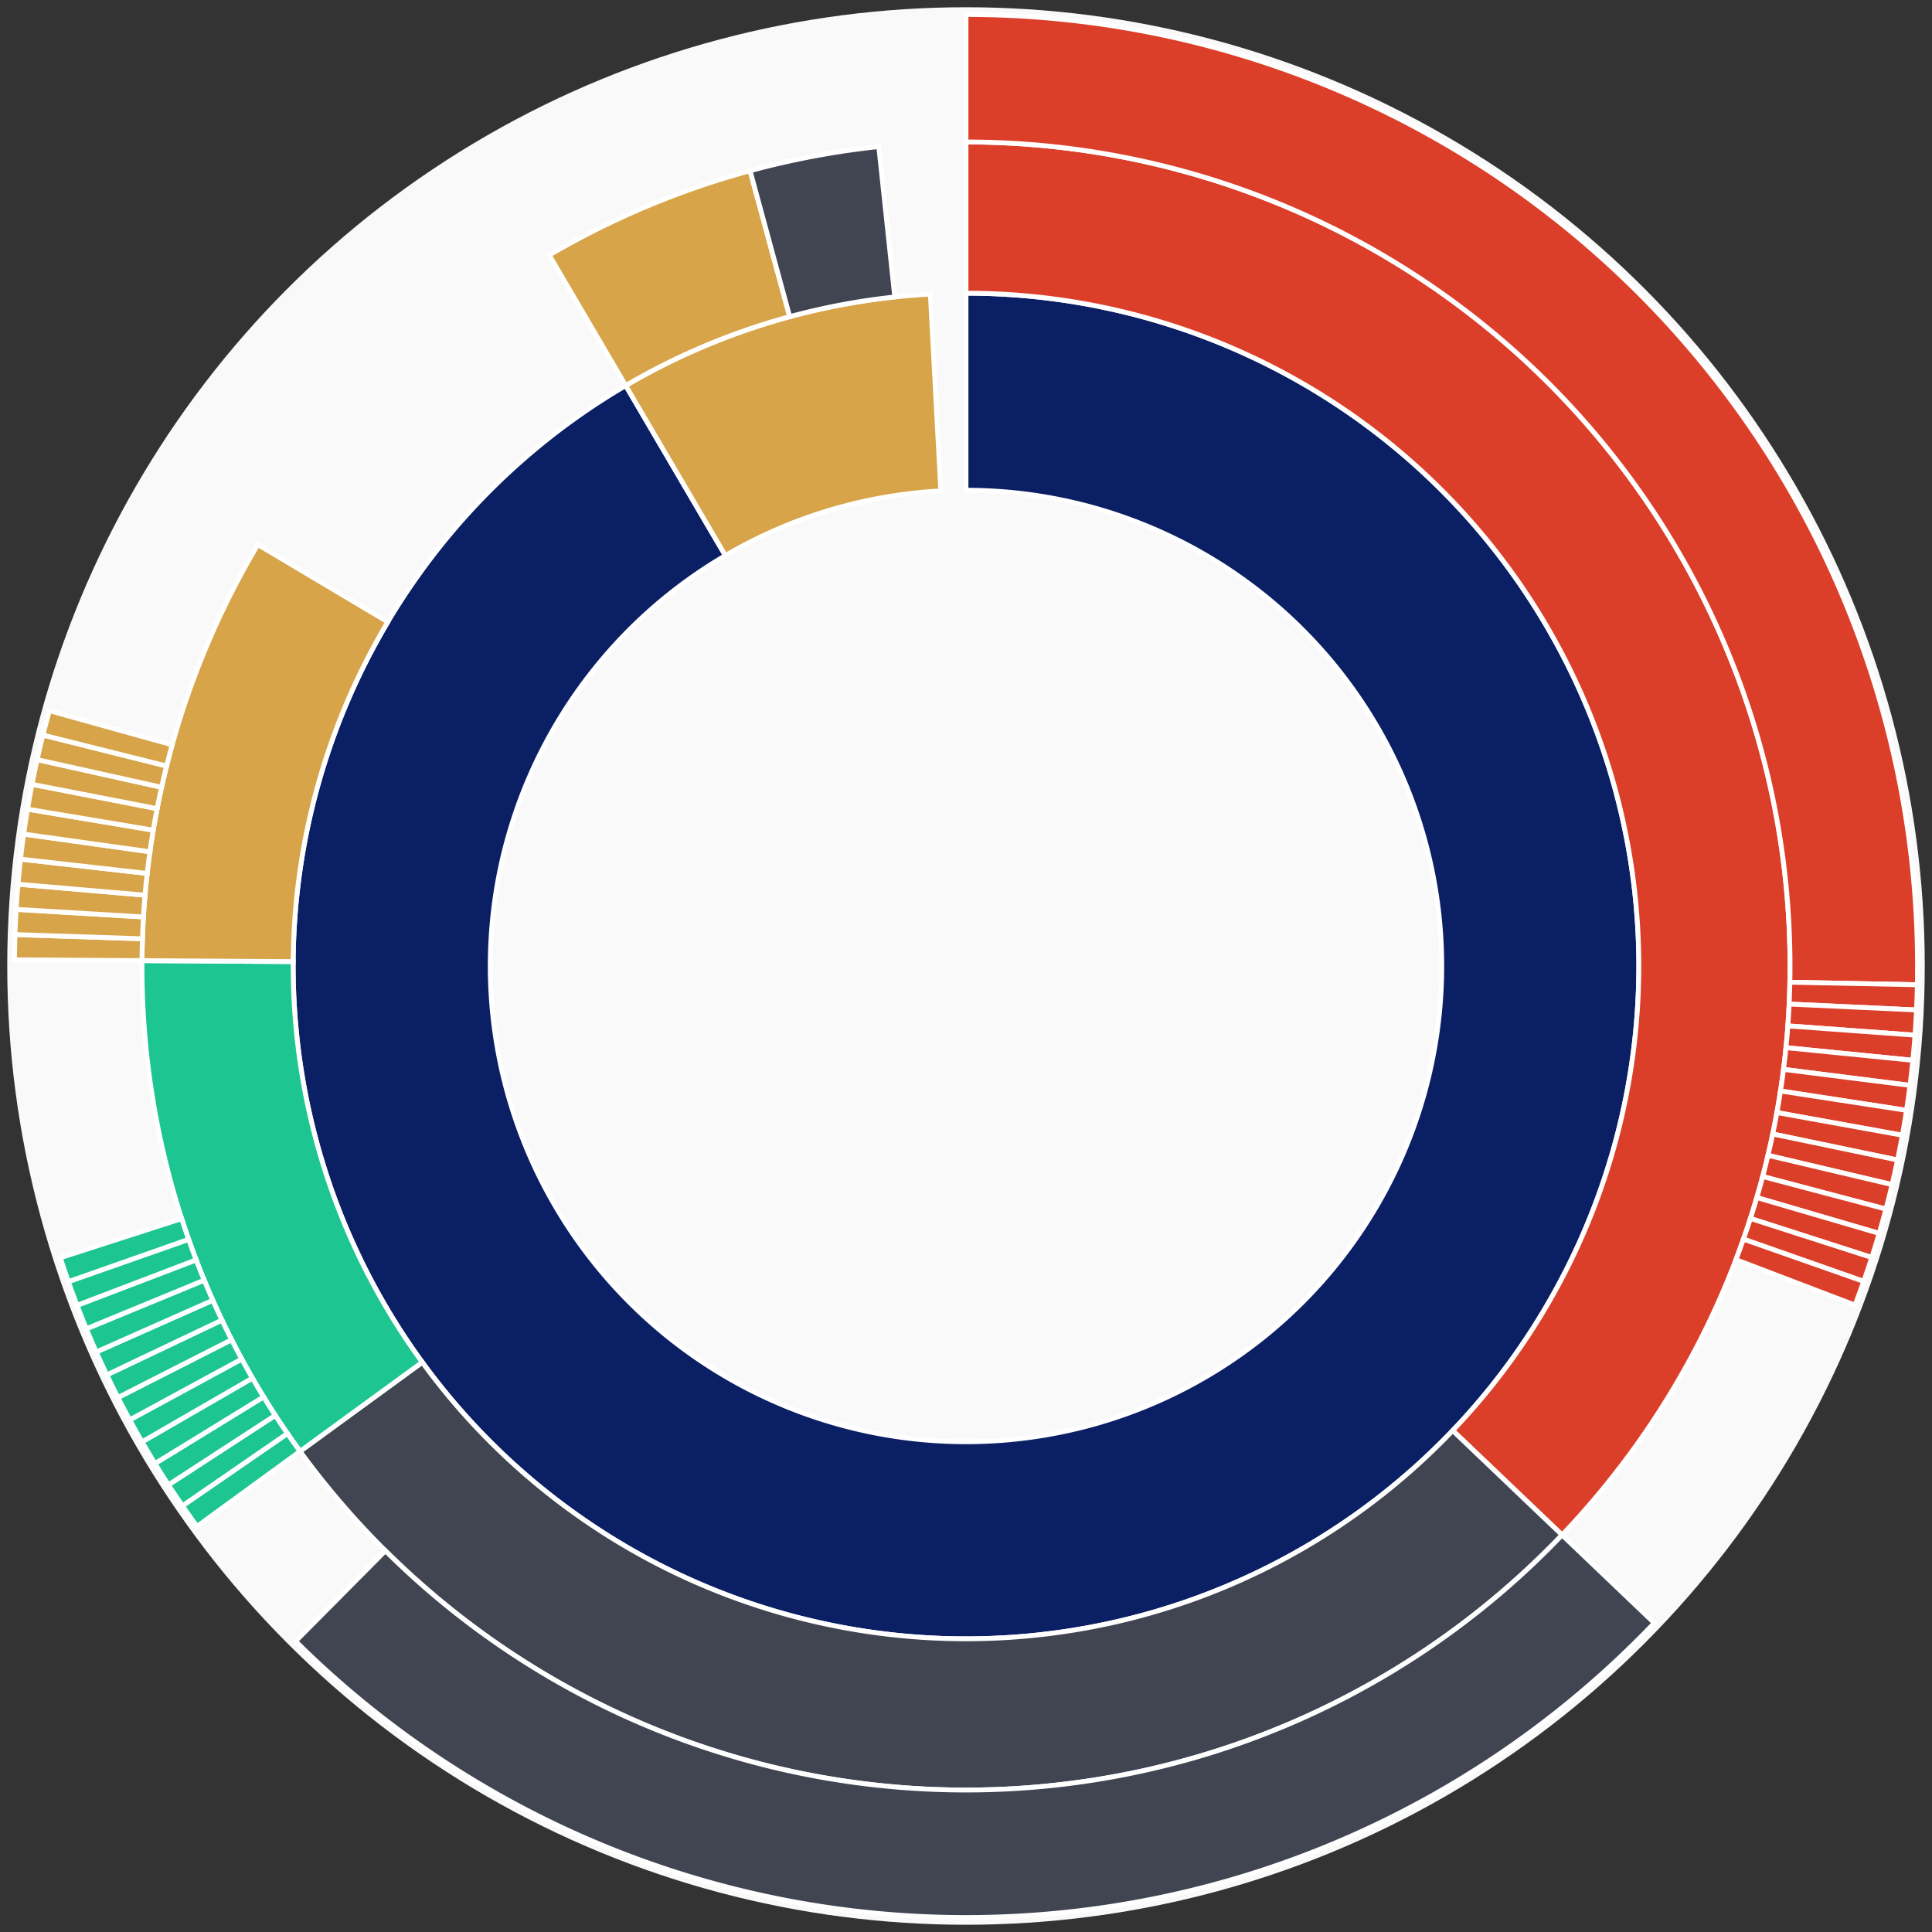 <svg xmlns="http://www.w3.org/2000/svg" width="400" height="400" id="block-7908265"><rect width="100%" height="100%" fill="#333333" stroke="none"/><g id="burst-container" transform="translate(200,200)"><circle r="197" style="fill: #f9f9f9; stroke: #f9f9f9; stroke-width: 3; opacity: 1;" id="circle-base"></circle><path display="none" d="M6.031385485800715e-15,-98.5A98.5,98.5,0,1,1,-6.031385485800715e-15,98.5A98.5,98.5,0,1,1,6.031385485800715e-15,-98.5Z" fill-rule="evenodd" id="p-type-root" style="stroke: #fff; opacity: 1;"></path><path d="M8.529667153919608e-15,-139.3A139.3,139.3,0,1,1,-70.452,-120.171L-49.817,-84.974A98.5,98.5,0,1,0,6.031385485800715e-15,-98.5Z" fill-rule="evenodd" style="fill: #0B1F65; stroke: #fff; opacity: 1;" id="p-type-data"></path><path d="M-70.452,-120.171A139.3,139.3,0,0,1,-7.383,-139.104L-5.221,-98.362A98.5,98.5,0,0,0,-49.817,-84.974Z" fill-rule="evenodd" style="fill: #D7A449; stroke: #fff; opacity: 1;" id="p-type-value"></path><path d="M1.0446666101440332e-14,-170.607A170.607,170.607,0,0,1,123.411,117.798L100.765,96.182A139.3,139.3,0,0,0,8.529667153919608e-15,-139.3Z" fill-rule="evenodd" style="fill: #DB3F29; stroke: #fff; opacity: 1;" id="p-type-functions"></path><path d="M123.411,117.798A170.607,170.607,0,0,1,-137.877,100.482L-112.576,82.043A139.3,139.3,0,0,0,100.765,96.182Z" fill-rule="evenodd" style="fill: #414552; stroke: #fff; opacity: 1;" id="p-type-ether"></path><path d="M-137.877,100.482A170.607,170.607,0,0,1,-170.603,-1.114L-139.297,-0.91A139.3,139.3,0,0,0,-112.576,82.043Z" fill-rule="evenodd" style="fill: #1DC690; stroke: #fff; opacity: 1;" id="p-type-logs"></path><path d="M-170.603,-1.114A170.607,170.607,0,0,1,-146.612,-87.245L-119.708,-71.235A139.3,139.3,0,0,0,-139.297,-0.91Z" fill-rule="evenodd" style="fill: #D7A449; stroke: #fff; opacity: 1;" id="p-type-tokenTransfers"></path><path d="M-86.286,-147.179A170.607,170.607,0,0,1,-44.705,-164.646L-36.501,-134.433A139.3,139.3,0,0,0,-70.452,-120.171Z" fill-rule="evenodd" style="fill: #D7A449; stroke: #fff; opacity: 1;" id="p-type-tokenTransfers"></path><path d="M-44.705,-164.646A170.607,170.607,0,0,1,-18.059,-169.648L-14.745,-138.517A139.3,139.3,0,0,0,-36.501,-134.433Z" fill-rule="evenodd" style="fill: #414552; stroke: #fff; opacity: 1;" id="p-type-ether"></path><path d="M1.206277097160143e-14,-197A197,197,0,0,1,196.962,3.884L170.574,3.364A170.607,170.607,0,0,0,1.0446666101440332e-14,-170.607Z" fill-rule="evenodd" style="fill: #DB3F29; stroke: #fff; opacity: 1;" id="p-type-functions"></path><path d="M196.962,3.884A197,197,0,0,1,196.79,9.104L170.425,7.884A170.607,170.607,0,0,0,170.574,3.364Z" fill-rule="evenodd" style="fill: #DB3F29; stroke: #fff; opacity: 1;" id="p-type-functions"></path><path d="M196.79,9.104A197,197,0,0,1,196.479,14.318L170.156,12.4A170.607,170.607,0,0,0,170.425,7.884Z" fill-rule="evenodd" style="fill: #DB3F29; stroke: #fff; opacity: 1;" id="p-type-functions"></path><path d="M196.479,14.318A197,197,0,0,1,196.03,19.521L169.767,16.906A170.607,170.607,0,0,0,170.156,12.4Z" fill-rule="evenodd" style="fill: #DB3F29; stroke: #fff; opacity: 1;" id="p-type-functions"></path><path d="M196.03,19.521A197,197,0,0,1,195.444,24.711L169.259,21.401A170.607,170.607,0,0,0,169.767,16.906Z" fill-rule="evenodd" style="fill: #DB3F29; stroke: #fff; opacity: 1;" id="p-type-functions"></path><path d="M195.444,24.711A197,197,0,0,1,194.72,29.884L168.633,25.88A170.607,170.607,0,0,0,169.259,21.401Z" fill-rule="evenodd" style="fill: #DB3F29; stroke: #fff; opacity: 1;" id="p-type-functions"></path><path d="M194.72,29.884A197,197,0,0,1,193.86,35.035L167.887,30.342A170.607,170.607,0,0,0,168.633,25.88Z" fill-rule="evenodd" style="fill: #DB3F29; stroke: #fff; opacity: 1;" id="p-type-functions"></path><path d="M193.86,35.035A197,197,0,0,1,192.863,40.162L167.024,34.782A170.607,170.607,0,0,0,167.887,30.342Z" fill-rule="evenodd" style="fill: #DB3F29; stroke: #fff; opacity: 1;" id="p-type-functions"></path><path d="M192.863,40.162A197,197,0,0,1,191.73,45.261L166.043,39.197A170.607,170.607,0,0,0,167.024,34.782Z" fill-rule="evenodd" style="fill: #DB3F29; stroke: #fff; opacity: 1;" id="p-type-functions"></path><path d="M191.73,45.261A197,197,0,0,1,190.463,50.328L164.946,43.585A170.607,170.607,0,0,0,166.043,39.197Z" fill-rule="evenodd" style="fill: #DB3F29; stroke: #fff; opacity: 1;" id="p-type-functions"></path><path d="M190.463,50.328A197,197,0,0,1,189.062,55.359L163.732,47.942A170.607,170.607,0,0,0,164.946,43.585Z" fill-rule="evenodd" style="fill: #DB3F29; stroke: #fff; opacity: 1;" id="p-type-functions"></path><path d="M189.062,55.359A197,197,0,0,1,187.528,60.352L162.404,52.266A170.607,170.607,0,0,0,163.732,47.942Z" fill-rule="evenodd" style="fill: #DB3F29; stroke: #fff; opacity: 1;" id="p-type-functions"></path><path d="M187.528,60.352A197,197,0,0,1,185.862,65.302L160.961,56.553A170.607,170.607,0,0,0,162.404,52.266Z" fill-rule="evenodd" style="fill: #DB3F29; stroke: #fff; opacity: 1;" id="p-type-functions"></path><path d="M185.862,65.302A197,197,0,0,1,184.065,70.206L159.405,60.8A170.607,170.607,0,0,0,160.961,56.553Z" fill-rule="evenodd" style="fill: #DB3F29; stroke: #fff; opacity: 1;" id="p-type-functions"></path><path d="M142.503,136.022A197,197,0,0,1,-138.805,139.793L-120.209,121.064A170.607,170.607,0,0,0,123.411,117.798Z" fill-rule="evenodd" style="fill: #414552; stroke: #fff; opacity: 1;" id="p-type-ether"></path><path d="M-159.207,116.027A197,197,0,0,1,-162.227,111.765L-140.492,96.792A170.607,170.607,0,0,0,-137.877,100.482Z" fill-rule="evenodd" style="fill: #1DC690; stroke: #fff; opacity: 1;" id="p-type-logs"></path><path d="M-162.227,111.765A197,197,0,0,1,-165.133,107.426L-143.009,93.033A170.607,170.607,0,0,0,-140.492,96.792Z" fill-rule="evenodd" style="fill: #1DC690; stroke: #fff; opacity: 1;" id="p-type-logs"></path><path d="M-165.133,107.426A197,197,0,0,1,-167.922,103.01L-145.425,89.209A170.607,170.607,0,0,0,-143.009,93.033Z" fill-rule="evenodd" style="fill: #1DC690; stroke: #fff; opacity: 1;" id="p-type-logs"></path><path d="M-167.922,103.01A197,197,0,0,1,-170.594,98.522L-147.739,85.323A170.607,170.607,0,0,0,-145.425,89.209Z" fill-rule="evenodd" style="fill: #1DC690; stroke: #fff; opacity: 1;" id="p-type-logs"></path><path d="M-170.594,98.522A197,197,0,0,1,-173.146,93.965L-149.949,81.376A170.607,170.607,0,0,0,-147.739,85.323Z" fill-rule="evenodd" style="fill: #1DC690; stroke: #fff; opacity: 1;" id="p-type-logs"></path><path d="M-173.146,93.965A197,197,0,0,1,-175.576,89.342L-152.053,77.373A170.607,170.607,0,0,0,-149.949,81.376Z" fill-rule="evenodd" style="fill: #1DC690; stroke: #fff; opacity: 1;" id="p-type-logs"></path><path d="M-175.576,89.342A197,197,0,0,1,-177.883,84.656L-154.051,73.314A170.607,170.607,0,0,0,-152.053,77.373Z" fill-rule="evenodd" style="fill: #1DC690; stroke: #fff; opacity: 1;" id="p-type-logs"></path><path d="M-177.883,84.656A197,197,0,0,1,-180.065,79.911L-155.941,69.205A170.607,170.607,0,0,0,-154.051,73.314Z" fill-rule="evenodd" style="fill: #1DC690; stroke: #fff; opacity: 1;" id="p-type-logs"></path><path d="M-180.065,79.911A197,197,0,0,1,-182.12,75.109L-157.72,65.047A170.607,170.607,0,0,0,-155.941,69.205Z" fill-rule="evenodd" style="fill: #1DC690; stroke: #fff; opacity: 1;" id="p-type-logs"></path><path d="M-182.12,75.109A197,197,0,0,1,-184.047,70.255L-159.389,60.843A170.607,170.607,0,0,0,-157.72,65.047Z" fill-rule="evenodd" style="fill: #1DC690; stroke: #fff; opacity: 1;" id="p-type-logs"></path><path d="M-184.047,70.255A197,197,0,0,1,-185.845,65.351L-160.946,56.596A170.607,170.607,0,0,0,-159.389,60.843Z" fill-rule="evenodd" style="fill: #1DC690; stroke: #fff; opacity: 1;" id="p-type-logs"></path><path d="M-185.845,65.351A197,197,0,0,1,-187.512,60.401L-162.39,52.309A170.607,170.607,0,0,0,-160.946,56.596Z" fill-rule="evenodd" style="fill: #1DC690; stroke: #fff; opacity: 1;" id="p-type-logs"></path><path d="M-196.996,-1.286A197,197,0,0,1,-196.892,-6.508L-170.514,-5.636A170.607,170.607,0,0,0,-170.603,-1.114Z" fill-rule="evenodd" style="fill: #D7A449; stroke: #fff; opacity: 1;" id="p-type-tokenTransfers"></path><path d="M-196.892,-6.508A197,197,0,0,1,-196.651,-11.726L-170.305,-10.155A170.607,170.607,0,0,0,-170.514,-5.636Z" fill-rule="evenodd" style="fill: #D7A449; stroke: #fff; opacity: 1;" id="p-type-tokenTransfers"></path><path d="M-196.651,-11.726A197,197,0,0,1,-196.271,-16.935L-169.975,-14.666A170.607,170.607,0,0,0,-170.305,-10.155Z" fill-rule="evenodd" style="fill: #D7A449; stroke: #fff; opacity: 1;" id="p-type-tokenTransfers"></path><path d="M-196.271,-16.935A197,197,0,0,1,-195.753,-22.132L-169.527,-19.167A170.607,170.607,0,0,0,-169.975,-14.666Z" fill-rule="evenodd" style="fill: #D7A449; stroke: #fff; opacity: 1;" id="p-type-tokenTransfers"></path><path d="M-195.753,-22.132A197,197,0,0,1,-195.097,-27.313L-168.959,-23.654A170.607,170.607,0,0,0,-169.527,-19.167Z" fill-rule="evenodd" style="fill: #D7A449; stroke: #fff; opacity: 1;" id="p-type-tokenTransfers"></path><path d="M-195.097,-27.313A197,197,0,0,1,-194.305,-32.476L-168.273,-28.125A170.607,170.607,0,0,0,-168.959,-23.654Z" fill-rule="evenodd" style="fill: #D7A449; stroke: #fff; opacity: 1;" id="p-type-tokenTransfers"></path><path d="M-194.305,-32.476A197,197,0,0,1,-193.375,-37.615L-167.468,-32.576A170.607,170.607,0,0,0,-168.273,-28.125Z" fill-rule="evenodd" style="fill: #D7A449; stroke: #fff; opacity: 1;" id="p-type-tokenTransfers"></path><path d="M-193.375,-37.615A197,197,0,0,1,-192.31,-42.729L-166.546,-37.004A170.607,170.607,0,0,0,-167.468,-32.576Z" fill-rule="evenodd" style="fill: #D7A449; stroke: #fff; opacity: 1;" id="p-type-tokenTransfers"></path><path d="M-192.31,-42.729A197,197,0,0,1,-191.11,-47.812L-165.506,-41.406A170.607,170.607,0,0,0,-166.546,-37.004Z" fill-rule="evenodd" style="fill: #D7A449; stroke: #fff; opacity: 1;" id="p-type-tokenTransfers"></path><path d="M-191.11,-47.812A197,197,0,0,1,-189.775,-52.861L-164.35,-45.779A170.607,170.607,0,0,0,-165.506,-41.406Z" fill-rule="evenodd" style="fill: #D7A449; stroke: #fff; opacity: 1;" id="p-type-tokenTransfers"></path></g></svg>